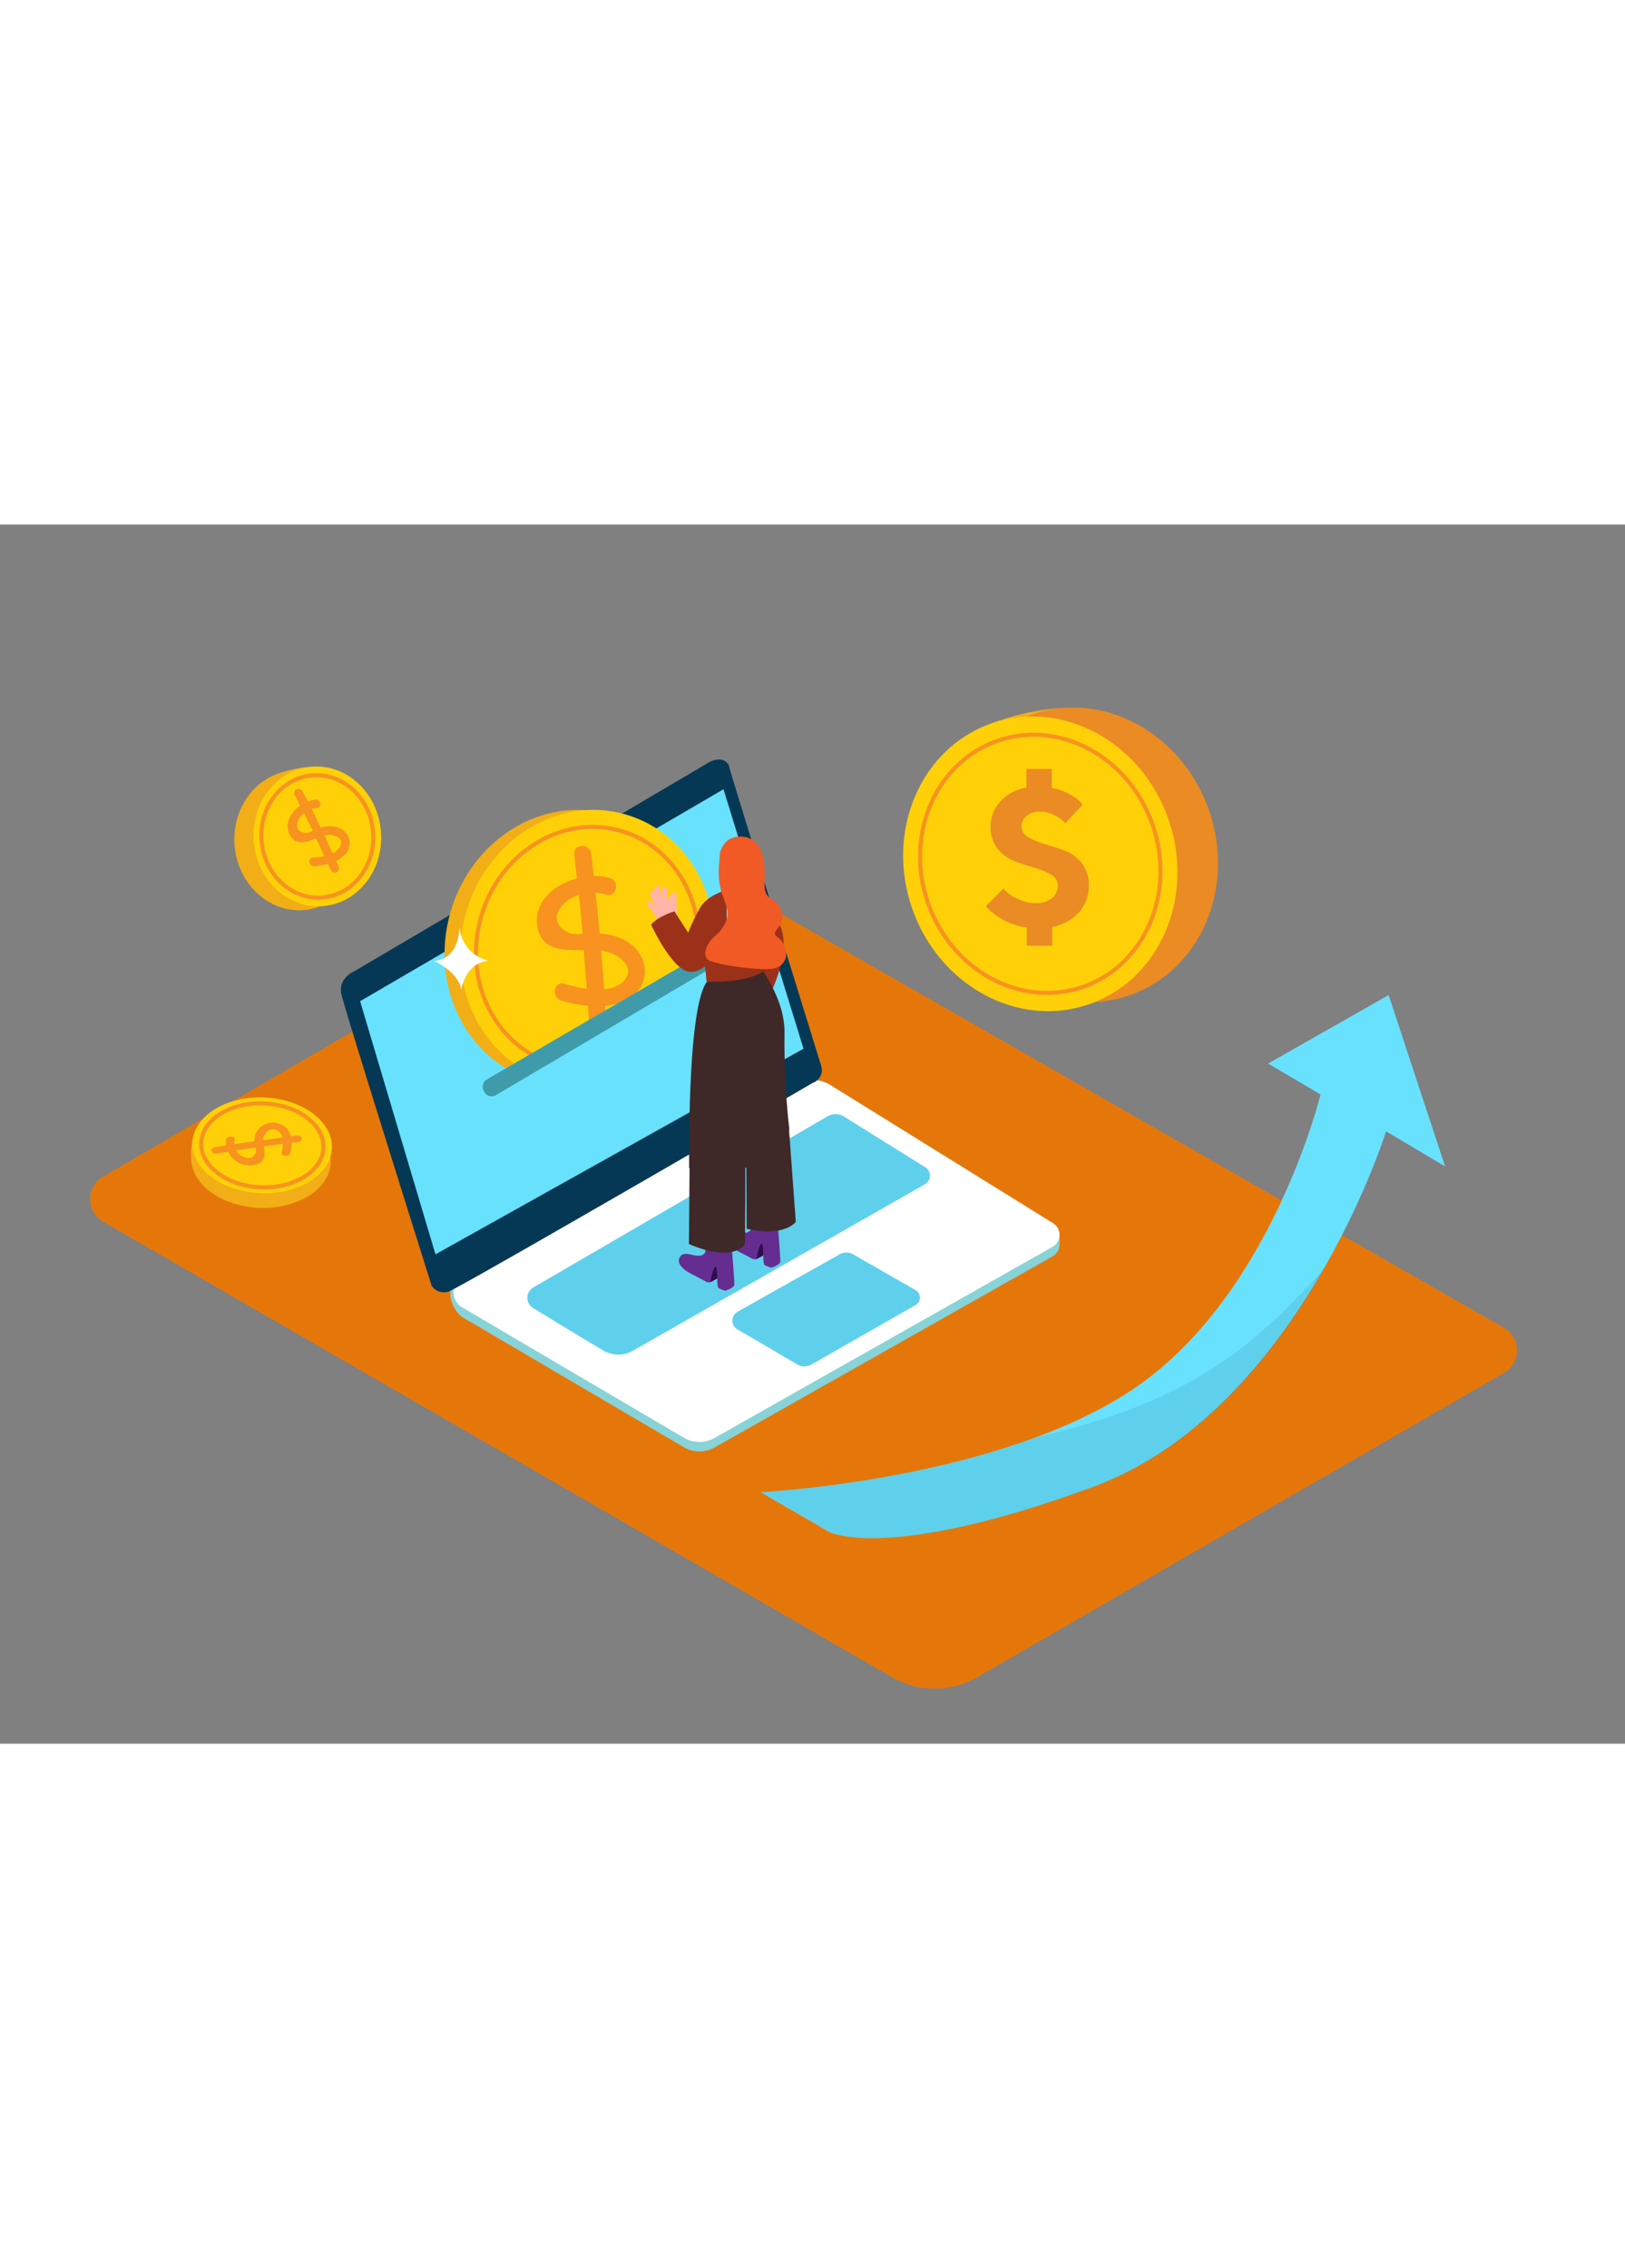 <svg id="Layer_2" data-name="Layer 2" xmlns="http://www.w3.org/2000/svg" viewBox="0 0 400 300" data-imageid="revenue-isometric-d46b2" imageName="Revenue" class="illustrations_image" style="width: 215px;"><rect x="0" y="0" width="400" height="300" fill="#808080" stroke="none"/><title>0</title><path d="M25.37,160.46,161,81.6a6.41,6.41,0,0,1,6.41,0L370.18,197.65a6.41,6.41,0,0,1,0,11.12L240.52,283.64a20.93,20.93,0,0,1-20.93,0L25.39,171.56A6.41,6.41,0,0,1,25.37,160.46Z" fill="#e5770a"/><path d="M262.39,45.08A60.5,60.5,0,0,0,241,50.19c-10.74,4.9,21.43,13.6,21.43,13.6" fill="#f2ae16"/><ellipse cx="266.06" cy="81.29" rx="33.4" ry="36.58" transform="translate(-11.93 92.16) rotate(-19.23)" fill="#ea8b24"/><ellipse cx="256.07" cy="83.5" rx="33.4" ry="36.58" transform="translate(-13.21 88.99) rotate(-19.23)" fill="#ffd008"/><ellipse cx="256.07" cy="83.5" rx="29.27" ry="32.05" transform="translate(-13.21 88.99) rotate(-19.23)" fill="none" stroke="#f7931e" stroke-miterlimit="10"/><path d="M263.08,66.26a11.49,11.49,0,0,1,2.67,1.85l.77.82-4.29,4.57q-.28-.33-.79-.8a9.61,9.61,0,0,0-2.12-1.27,7.43,7.43,0,0,0-3.32-.78,5,5,0,0,0-3.3,1.06,3.22,3.22,0,0,0-1.24,2.55,3.06,3.06,0,0,0,1.7,2.69,17.43,17.43,0,0,0,4.12,1.71q2.42.69,4.87,1.62a9.62,9.62,0,0,1,4.16,3.07A8.49,8.49,0,0,1,268,88.79a9.72,9.72,0,0,1-2.38,6.6A11.45,11.45,0,0,1,259,99v4.65l-6.24,0V99.19a17.22,17.22,0,0,1-3.59-.92,15.9,15.9,0,0,1-2.84-1.36,21.28,21.28,0,0,1-2-1.41,11.19,11.19,0,0,1-1.24-1.12l-.4-.49L247,89.57q.33.37.93,1a11.26,11.26,0,0,0,2.66,1.59,9.68,9.68,0,0,0,4.3,1,6.16,6.16,0,0,0,4.05-1.23,3.84,3.84,0,0,0,1.45-3.09,3.08,3.08,0,0,0-1.7-2.71,16.74,16.74,0,0,0-4.14-1.71q-2.44-.68-4.87-1.61a9.65,9.65,0,0,1-4.13-3.07,8.49,8.49,0,0,1-1.72-5.44,9,9,0,0,1,2.38-6.13,10.91,10.91,0,0,1,6.45-3.43v-4.6l6.24,0v4.65A14.65,14.65,0,0,1,263.08,66.26Z" fill="#ea8b24"/><polyline points="260.81 174.43 260.81 177.23 259.39 178.97" fill="#adcee1"/><path d="M204.39,140.25l54.81,34a3.4,3.4,0,0,1-.12,5.84l-83.17,47a7.62,7.62,0,0,1-7.61-.06L113.74,195c-4-3.26-3.67-9.39,0-9.65l82.69-45.21A7.73,7.73,0,0,1,204.39,140.25Z" fill="#88d3d8"/><path d="M204.39,137.91l54.81,34a3.4,3.4,0,0,1-.12,5.84l-83.17,47a7.62,7.62,0,0,1-7.61-.06l-54.56-32.07a4.23,4.23,0,0,1,0-7.31l82.69-47.55A7.73,7.73,0,0,1,204.39,137.91Z" fill="#fff"/><path d="M202.16,133.26S179.4,59.8,179.54,59.8s-.71-3.26-4.78-1.42L87.42,109.8s-4.24,1.72-3.41,5.66,22.25,71.88,22.25,71.88a3.69,3.69,0,0,0,4.13,1.42c2.66-.83,89.73-51.4,89.73-51.4A3.34,3.34,0,0,0,202.16,133.26Z" fill="#053855"/><polygon points="178.09 65.14 88.64 117.29 107.19 179.58 197.79 128.98 178.09 65.14" fill="#68e1fd" class="target-color"/><path d="M207.76,145.69l20,12.48a2.42,2.42,0,0,1-.08,4.15l-71.93,41a7.08,7.08,0,0,1-7.07,0c-4.63-2.69-12.58-7.55-17.46-10.54a2.94,2.94,0,0,1,.06-5.05c14.55-8.46,62-36.06,72.4-42.09A3.92,3.92,0,0,1,207.76,145.69Z" fill="#68e1fd" class="target-color"/><path d="M206.68,179.58l-25.13,14.13a2.51,2.51,0,0,0,0,4.35l14.78,8.65a3.34,3.34,0,0,0,3.34,0l25.71-14.66a2.1,2.1,0,0,0,0-3.65L210,179.59A3.34,3.34,0,0,0,206.68,179.58Z" fill="#68e1fd" class="target-color"/><path d="M207.76,145.69l20,12.48a2.42,2.42,0,0,1-.08,4.15l-71.93,41a7.08,7.08,0,0,1-7.07,0c-4.63-2.69-12.58-7.55-17.46-10.54a2.94,2.94,0,0,1,.06-5.05c14.55-8.46,62-36.06,72.4-42.09A3.92,3.92,0,0,1,207.76,145.69Z" fill="#053855" opacity="0.1"/><path d="M206.68,179.58l-25.13,14.13a2.51,2.51,0,0,0,0,4.35l14.78,8.65a3.34,3.34,0,0,0,3.34,0l25.71-14.66a2.1,2.1,0,0,0,0-3.65L210,179.59A3.34,3.34,0,0,0,206.68,179.58Z" fill="#053855" opacity="0.1"/><path d="M68,61.47a28.46,28.46,0,0,1,10.16-1.91c5.55,0-6.59,10-6.59,10" fill="#f2ae16"/><ellipse cx="73.4" cy="77.72" rx="15.71" ry="17.21" transform="translate(-6.34 6.52) rotate(-4.88)" fill="#f2ae16"/><ellipse cx="78.11" cy="76.75" rx="15.71" ry="17.21" transform="translate(-6.24 6.92) rotate(-4.88)" fill="#ffd008"/><ellipse cx="78.11" cy="76.75" rx="13.77" ry="15.08" transform="translate(-6.24 6.92) rotate(-4.88)" fill="none" stroke="#f7931e" stroke-miterlimit="10"/><path d="M84.59,75.33c-1.6-1.34-3.75-1.27-5.66-.76Q77.83,72.29,76.7,70A6.39,6.39,0,0,1,78,69.78c1.36-.1,1-2.19-.31-2.1a6.68,6.68,0,0,0-1.95.48c-.42-.84-.84-1.68-1.27-2.51-.62-1.21-2.56-.36-1.94.86.45.88.9,1.77,1.34,2.66C71.39,71,69.71,74,71.62,76.85c1.41,2.06,3.67,1.34,5.62.59l.58-.23q1,2.18,2,4.37a17.77,17.77,0,0,1-2.8.4c-1.36.09-1,2.18.31,2.1a16.57,16.57,0,0,0,3.36-.55L81.42,85a1.06,1.06,0,0,0,1.94-.86l-.63-1.4a6.88,6.88,0,0,0,2.64-2.13A3.86,3.86,0,0,0,84.59,75.33Zm-9.1.52c-2.05,0-2.87-1.33-2.07-3.09A4.81,4.81,0,0,1,74.82,71Q75.9,73.16,77,75.36A4.29,4.29,0,0,1,75.5,75.85Zm8.14,3.55a3.86,3.86,0,0,1-1.77,1.49q-1-2.19-2-4.37c.19,0,.37-.09.56-.12C82,76.18,85,77,83.64,79.4Z" fill="#f7931e"/><ellipse cx="140.74" cy="104.06" rx="34.04" ry="31.08" transform="translate(2.62 211.58) rotate(-74.38)" fill="#f2ae16"/><ellipse cx="144.61" cy="104.06" rx="34.04" ry="31.08" transform="translate(5.45 215.31) rotate(-74.38)" fill="#ffd008"/><ellipse cx="144.61" cy="104.06" rx="29.83" ry="27.24" transform="translate(5.45 215.31) rotate(-74.38)" fill="none" stroke="#f7931e" stroke-miterlimit="10"/><path d="M157.6,105.93c-2-3.59-6.06-4.95-10-5.32q-.45-5-1-10a12.65,12.65,0,0,1,2.61.47c2.59.76,3.44-3.35.87-4.1a13.21,13.21,0,0,0-3.94-.47c-.2-1.84-.39-3.68-.61-5.53-.31-2.67-4.5-2.43-4.18.25.23,2,.43,3.91.65,5.86-5.89,1.57-11.16,6.13-9.55,12.65,1.18,4.8,5.88,5,10,5l1.24,0q.4,4.75.73,9.51A35.15,35.15,0,0,1,139,113c-2.59-.79-3.43,3.32-.87,4.1a32.77,32.77,0,0,0,6.61,1.3c.07,1.09.15,2.19.22,3.28.16,2.69,4.34,2.45,4.18-.25-.06-1-.14-2-.2-3a13.61,13.61,0,0,0,6.37-2.13A7.64,7.64,0,0,0,157.6,105.93Zm-17.21-5.34c-3.79-1.47-4.39-4.44-1.69-7.16a9.5,9.5,0,0,1,3.81-2.34q.5,4.79.92,9.59A8.48,8.48,0,0,1,140.39,100.6ZM153,112.81a7.64,7.64,0,0,1-4.31,1.53q-.33-4.76-.73-9.5c.37,0,.75.09,1.12.17C152.3,105.73,157.18,109.26,153,112.81Z" fill="#f7931e"/><polygon points="118.24 137.47 177.53 103.03 172.47 126.06 162.04 137.47 151.95 141.54 143.48 143.73 118.24 137.47" fill="#68e1fd" class="target-color"/><path d="M119.86,136.53l58-33.75a2,2,0,0,1,3,1.34h0a2,2,0,0,1-1,2.19L122.08,140.4a2,2,0,0,1-2.9-.9l-.15-.33A2,2,0,0,1,119.86,136.53Z" fill="#3f9baa"/><path d="M204.09,247.85s14,7.67,64.85-11,72.24-87.54,72.24-87.54l14.53,8.64-13.89-42.18-29.67,16.86,12.9,7.62s-11.9,48.85-45.27,71.91-92.55,25.93-92.55,25.93Z" fill="#68e1fd" class="target-color"/><path d="M47.17,157.1a16.1,16.1,0,0,1,.79-7.72c1.48-4,7.91,6.69,7.91,6.69" fill="#f2ae16"/><path d="M67,144.78c9.35,1.25,15.7,7.45,14.17,13.84s-10.35,10.56-19.7,9.31-15.7-7.45-14.17-13.84S57.67,143.53,67,144.78Z" fill="#f2ae16"/><path d="M67.31,141.18c9.35,1.25,15.7,7.45,14.17,13.84s-10.35,10.56-19.7,9.31-15.7-7.45-14.17-13.84S58,139.93,67.31,141.18Z" fill="#ffd008"/><path d="M67,142.62c8.2,1.1,13.76,6.53,12.42,12.13s-9.07,9.26-17.27,8.16-13.76-6.53-12.42-12.13S58.77,141.52,67,142.62Z" fill="none" stroke="#f7931e" stroke-miterlimit="10"/><path d="M64.86,147.8a4.15,4.15,0,0,0-2.2,3.95l-5,.72a3.62,3.62,0,0,1,.11-1c.26-1-1.85-1.18-2.11-.18a3.76,3.76,0,0,0,0,1.5l-2.75.43c-1.33.21-1,1.78.33,1.57l2.92-.46A5.86,5.86,0,0,0,63,157.47c2.36-.62,2.25-2.4,2-4,0-.16,0-.31-.07-.47l4.75-.62a10.14,10.14,0,0,1-.34,2.1c-.27,1,1.84,1.17,2.11.18a9.41,9.41,0,0,0,.33-2.54l1.64-.2c1.35-.16,1-1.73-.33-1.57l-1.52.19a4.65,4.65,0,0,0-1.38-2.32A4.8,4.8,0,0,0,64.86,147.8ZM63,154.48c-.56,1.48-2,1.82-3.52.9A3.92,3.92,0,0,1,58.12,154l4.78-.69A2.43,2.43,0,0,1,63,154.48Zm5.54-5.2a2.66,2.66,0,0,1,1,1.57l-4.75.62a3.37,3.37,0,0,1,0-.43C65,149.81,66.55,147.84,68.54,149.28Z" fill="#f7931e"/><path d="M185.14,88.93a24.59,24.59,0,0,1,7.16,10.5c2.52,6.94-3.77,18.3-3.77,18.3L178.75,110" fill="#9b3119"/><path d="M186.22,180.77l2.65-1.47-.67-3.79s-4,.37-4.3,1.78" fill="#2f0e4c"/><path d="M185.22,180.71c-.6-.37-1.22-.69-1.84-1-1.54-.84-3.75-1.71-4.69-3.28a1.83,1.83,0,0,1,.12-2.06c1.4-1.68,4.43,1.08,6-.78.31-.37.45-6.21.45-6.21l5.92,1.6s1,11.74.89,12.46-2.15,1.42-2.15,1.42a5.24,5.24,0,0,1-1.71-.66c-.62-.45-.06-6-.85-5.19s-1.14,3.79-1.14,3.79A4.07,4.07,0,0,1,185.22,180.71Z" fill="#662d91"/><path d="M174.89,186.44l2.65-1.47-.67-3.79s-4,.37-4.3,1.78" fill="#2f0e4c"/><path d="M173.9,186.38c-.6-.37-1.22-.69-1.84-1-1.54-.84-3.75-1.71-4.69-3.28a1.83,1.83,0,0,1,.12-2.06c1.4-1.68,4.43,1.08,6-.78.31-.37.45-6.21.45-6.21l5.92,1.6s1,11.74.89,12.46-2.15,1.42-2.15,1.42a5.24,5.24,0,0,1-1.71-.66c-.62-.45-.06-6-.85-5.19s-1.14,3.79-1.14,3.79A4.07,4.07,0,0,1,173.9,186.38Z" fill="#662d91"/><path d="M194.18,148.28l1.71,23.32s-2.77,3.83-12.09,1.7h0l-.09-15.72" fill="#3e2928"/><path d="M183.38,152.89c.2,2,0,24.15,0,24.15s-2.57,4.82-13.8,0l.16-18.81" fill="#3e2928"/><path d="M193.22,154.26a45.45,45.45,0,0,1-9.2,4.06l-.07,0a.63.63,0,0,0-.85.32,48.59,48.59,0,0,1-6,1.37c-2.62.42-4.79-1.52-7.47-1.66,0-10.29,0-39.62,4.34-45.82l13-4.34c.06,1.07,6.29,8.3,6.14,17.1a189.5,189.5,0,0,0,1.18,23.43" fill="#3e2928"/><path d="M172.73,100.68l1.2,11.81s9.68.39,13.85-2.49V100" fill="#9b3119"/><path d="M160.42,92.91l1,1.35A32.41,32.41,0,0,1,160,90.89c-.27-.79,1-1.1,1.26-.32l.14.4q-.18-.62-.34-1.26a.65.65,0,0,1,1.26-.32,33.67,33.67,0,0,0,1,3.23,23,23,0,0,1-.46-2.85c-.08-.83,1.21-.79,1.29,0a20.51,20.51,0,0,0,.58,3.23q0-.55.1-1.11a.65.65,0,0,1,.27-.47c0-.14.08-.29.13-.43a.65.65,0,0,1,1.27.2l.08,4.89a5.82,5.82,0,0,0,.91,1.39,22.57,22.57,0,0,0-1.81,1.41,18.61,18.61,0,0,0-1.47,1.41q-.62-.78-1.21-1.58a.7.7,0,0,1-.12-.14q-1.74-2.57-3.59-5.05C158.8,92.88,159.93,92.25,160.42,92.91Z" fill="#ffb5a9"/><path d="M178.87,89.91s-4.57,1.23-6.42,4.19a52.26,52.26,0,0,0-3.06,6.32L166,95.18s-4.1,1.26-5.73,3.27c0,0,4.87,10.63,9.1,11.54s8.73-6.29,8.73-6.29.93,3,.75-.2" fill="#9b3119"/><path d="M176,101.27a9.26,9.26,0,0,0,2.89-4.12c.55-1.87-.14-3.51-.78-5.25a16.9,16.9,0,0,1-1.19-5.4c-.05-1.82.15-3.64.28-5.45a.52.52,0,0,0,0-.23c.61-2,1.86-3.78,4.33-4,6.38-.54,6.74,6.53,6.7,9.4s-.35,4.82,1.76,6,3.65,4.35,1.63,6.9-.21,1.62,1.14,3.88,1,5.09-1.77,6.11-15.61-.9-16.8-2.09a2.45,2.45,0,0,1-.6-1.74A6.73,6.73,0,0,1,176,101.27Z" fill="#f15a24"/><path d="M305.85,202.45c-15,11.65-32.56,18-50.8,22.17-31.66,11.69-67.62,13.43-67.62,13.43l16.85,9.77s14,7.67,64.85-11c27-9.93,45.75-34,57.34-54.46A146.51,146.51,0,0,1,305.85,202.45Z" fill="#053855" opacity="0.1"/><path d="M113.12,98s.57,8.86-6.32,9.4c0,0,5.83,2.42,6.8,7.06,0,0,.72-6.47,6.64-7.14A9.11,9.11,0,0,1,113.12,98Z" fill="#fff"/></svg>